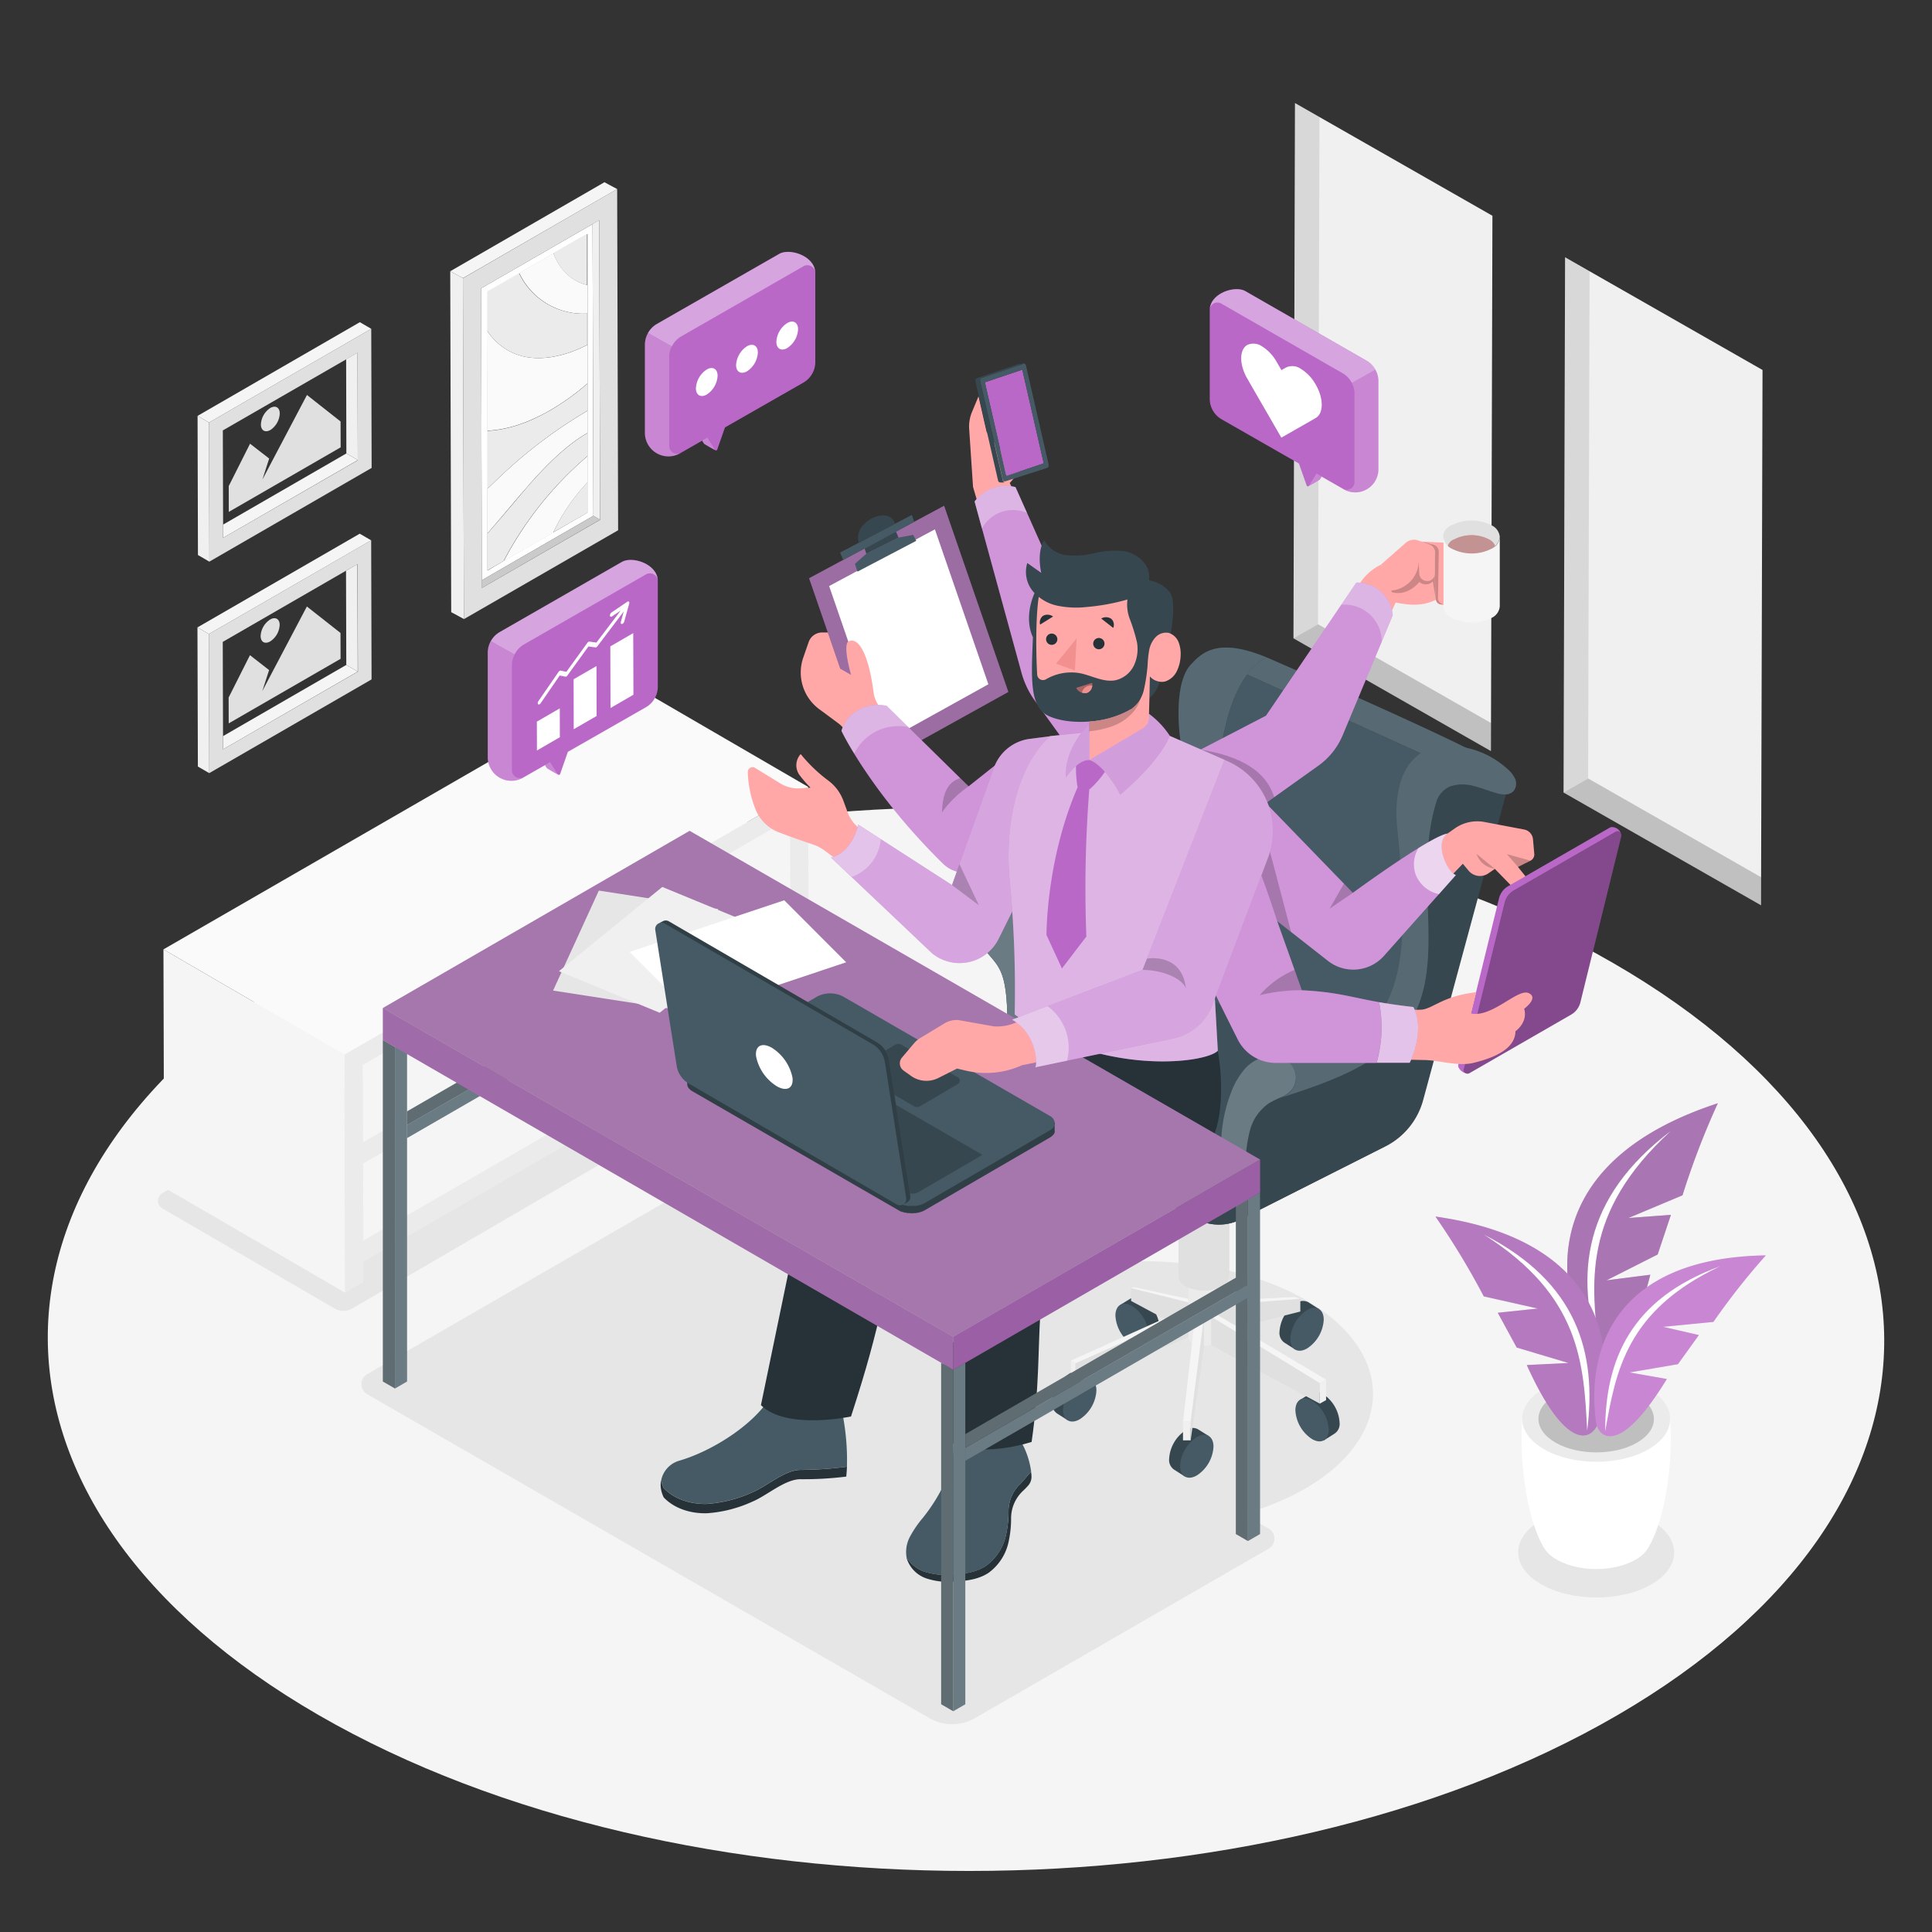 <svg xmlns="http://www.w3.org/2000/svg" viewBox="0 0 500 500"><rect x="0" y="0" width="500" height="500" fill="#333333" stroke="none"/><g id="freepik--Floor--inject-30"><path d="M417.48,249.23c-93.1-53.76-243.56-53.76-336.06,0s-92,140.91,1.09,194.66,243.57,53.75,336.07,0S510.59,303,417.48,249.23Z" style="fill:#f5f5f5"></path></g><g id="freepik--Shadows--inject-30"><path d="M91.17,338.62,220.9,263.14a2.29,2.29,0,0,0,0-4l-45.67-26.55a2.32,2.32,0,0,0-2.31,0L42.05,308.76a2.3,2.3,0,0,0,0,4l44.53,25.87A4.58,4.58,0,0,0,91.17,338.62Z" style="fill:#e6e6e6"></path><path d="M95,355.65l81.88-47.3L242.27,346a43,43,0,0,1,11.65-9.49c23.31-13.46,61-13.46,84.14,0s23,35.28-.27,48.74a70,70,0,0,1-16,6.59l6.57,3.78a3,3,0,0,1,0,5.15l-76,43.86a11.87,11.87,0,0,1-11.87,0L95,360.8A3,3,0,0,1,95,355.65Z" style="fill:#e6e6e6"></path><path d="M427.31,393.49c-7.9-4.57-20.68-4.57-28.54,0s-7.81,12,.09,16.53,20.69,4.57,28.55,0S435.22,398.06,427.31,393.49Z" style="fill:#e6e6e6"></path></g><g id="freepik--Plant--inject-30"><path d="M432.24,367.22l-19.15.56-19.15-.56c-.82,12.93,1.7,26.11,5.18,32.54h0a8.71,8.71,0,0,0,3.79,3.86c5.65,3.26,14.78,3.26,20.39,0a8.47,8.47,0,0,0,3.79-4C430.56,393.19,433.06,380.08,432.24,367.22Z" style="fill:#fff"></path><path d="M426.58,359.38c7.51,4.33,7.54,11.35.09,15.68s-19.57,4.33-27.08,0-7.54-11.35-.08-15.68S419.08,355.05,426.58,359.38Z" style="fill:#ebebeb"></path><path d="M423.62,361.1c5.85,3.38,5.88,8.86.07,12.24s-15.28,3.38-21.13,0-5.88-8.86-.07-12.24S417.76,357.72,423.62,361.1Z" style="fill:#e0e0e0"></path><g style="opacity:0.15"><path d="M423.62,361.1c5.85,3.38,5.88,8.86.07,12.24s-15.28,3.38-21.13,0-5.88-8.86-.07-12.24S417.76,357.72,423.62,361.1Z"></path></g><path d="M444.57,285.52c-43.15,14.12-43.54,43-33.81,63.55,2.45,4.16,9.88,6.39,16.34-19.17l-11.34,1.45L429,324.66l3.43-10.26-11,.82,14-5.88A206.59,206.59,0,0,1,444.57,285.52Z" style="fill:#BA68C8"></path><path d="M444.57,285.52c-43.15,14.12-43.54,43-33.81,63.55,2.45,4.16,9.88,6.39,16.34-19.17l-11.34,1.45L429,324.66l3.43-10.26-11,.82,14-5.88A206.59,206.59,0,0,1,444.57,285.52Z" style="opacity:0.2"></path><path d="M444.57,285.52c-43.15,14.12-43.54,43-33.81,63.55,2.45,4.16,9.88,6.39,16.34-19.17l-11.34,1.45L429,324.66l3.43-10.26-11,.82,14-5.88A206.59,206.59,0,0,1,444.57,285.52Z" style="fill:#fff;opacity:0.2"></path><path d="M432.37,292.73C409.61,310,407.56,329.8,414,350.47,411.71,332.27,409.25,313.87,432.37,292.73Z" style="fill:#fff"></path><path d="M371.49,314.84c42.53,6,47.69,32.81,42.05,53.57-1.6,4.28-8.14,7.59-18.41-15.14l10.8-.53-13.41-4-4.9-9L398,338.65l-14-3.15A195.67,195.67,0,0,0,371.49,314.84Z" style="fill:#BA68C8"></path><path d="M371.49,314.84c42.53,6,47.69,32.81,42.05,53.57-1.6,4.28-8.14,7.59-18.41-15.14l10.8-.53-13.41-4-4.9-9L398,338.65l-14-3.15A195.67,195.67,0,0,0,371.49,314.84Z" style="fill:#fff;opacity:0.2"></path><path d="M371.49,314.84c42.53,6,47.69,32.81,42.05,53.57-1.6,4.28-8.14,7.59-18.41-15.14l10.8-.53-13.41-4-4.9-9L398,338.65l-14-3.15A195.67,195.67,0,0,0,371.49,314.84Z" style="opacity:0.1"></path><path d="M384.05,319.53c24.06,12.31,29.27,30.4,26.71,50.72C409.86,352.92,409.09,335.38,384.05,319.53Z" style="fill:#fff"></path><path d="M457,324.89c-39,.64-46.66,24.23-43.9,43.57,1,4,6.49,7.76,18.28-11.58l-9.67-1.69,12.54-2.14,5.42-7.54-9.24-2.13,13-1.27A178.26,178.26,0,0,1,457,324.89Z" style="fill:#BA68C8"></path><path d="M445.17,327.71c-23.07,8.4-29.78,24.13-29.75,42.73C418.17,354.92,420.83,339.19,445.17,327.71Z" style="fill:#fff"></path><path d="M457,324.89c-39,.64-46.66,24.23-43.9,43.57,1,4,6.49,7.76,18.28-11.58l-9.67-1.69,12.54-2.14,5.42-7.54-9.24-2.13,13-1.27A178.26,178.26,0,0,1,457,324.89Z" style="fill:#fff;opacity:0.2"></path></g><g id="freepik--Windows--inject-30"><polygon points="341.48 30.29 335.14 26.67 334.75 165.19 334.76 165.2 385.85 194.37 385.87 187.11 386.24 55.84 341.48 30.29" style="fill:#f0f0f0"></polygon><polygon points="341.1 161.55 341.48 30.29 335.14 26.67 334.75 165.19 334.76 165.2 341.13 161.57 341.1 161.55" style="opacity:0.1"></polygon><polygon points="385.87 187.11 341.13 161.57 334.76 165.2 385.85 194.37 385.87 187.11" style="opacity:0.2"></polygon><polygon points="411.38 70.2 405.04 66.58 404.65 205.1 404.66 205.11 455.75 234.28 455.77 227.02 456.14 95.75 411.38 70.2" style="fill:#f0f0f0"></polygon><polygon points="411 201.46 411.38 70.2 405.04 66.58 404.65 205.1 404.66 205.11 411.03 201.48 411 201.46" style="opacity:0.1"></polygon><polygon points="455.77 227.02 411.03 201.48 404.66 205.11 455.75 234.28 455.77 227.02" style="opacity:0.2"></polygon></g><g id="freepik--Pictures--inject-30"><polygon points="89.58 92.96 57.67 111.39 57.73 135.77 89.64 117.35 89.58 92.96" style="fill:none"></polygon><polygon points="89.58 92.96 89.64 117.35 92.6 119.07 92.52 91.26 89.58 92.96" style="fill:#f0f0f0"></polygon><polygon points="57.73 135.77 57.74 139.19 92.6 119.07 89.64 117.35 57.73 135.77" style="fill:#f5f5f5"></polygon><path d="M96.08,85.1l-42,24.25.1,36,42-24.25ZM57.74,139.19v-3.42l-.07-24.38L89.58,93l2.94-1.7.08,27.81Z" style="fill:#e0e0e0"></path><polygon points="96.08 85.1 93.13 83.38 51.13 107.63 54.08 109.35 96.08 85.1" style="fill:#f5f5f5"></polygon><polygon points="51.13 107.63 51.23 143.64 54.19 145.36 54.08 109.35 51.13 107.63" style="fill:#f0f0f0"></polygon><polygon points="89.55 147.7 57.64 166.12 57.71 190.51 89.62 172.08 89.55 147.7" style="fill:none"></polygon><polygon points="89.55 147.7 89.62 172.08 92.58 173.8 92.5 146 89.55 147.7" style="fill:#f0f0f0"></polygon><polygon points="57.71 190.51 57.72 193.93 92.58 173.8 89.62 172.08 57.71 190.51" style="fill:#f5f5f5"></polygon><path d="M96.06,139.83l-42,24.25.1,36,42-24.25Zm-38.34,54.1v-3.42l-.07-24.39L89.55,147.7l3-1.7.08,27.8Z" style="fill:#e0e0e0"></path><polygon points="96.06 139.84 93.1 138.12 51.1 162.37 54.06 164.08 96.06 139.84" style="fill:#f5f5f5"></polygon><polygon points="51.1 162.37 51.21 198.38 54.16 200.09 54.06 164.08 51.1 162.37" style="fill:#f0f0f0"></polygon><path d="M138.88,108h0c.38-.18.76-.36,1.15-.56h0C139.64,107.64,139.26,107.82,138.88,108Z" style="fill:none"></path><path d="M138.46,108.2h0l.42-.21h0Z" style="fill:none"></path><polygon points="151.9 60.49 143.17 65.52 134.3 70.64 143.17 65.52 151.9 60.49" style="fill:none"></polygon><polygon points="151.98 89.25 151.95 81.15 151.93 73.76 151.95 81.15 151.98 89.25" style="fill:none"></polygon><path d="M140,107.44l.24-.12-.24.12Z" style="fill:none"></path><polygon points="152.08 124.74 152.06 117.97 152.04 112.05 152.06 117.97 152.08 124.74" style="fill:none"></polygon><path d="M135.07,109.6c1.13-.4,2.26-.87,3.39-1.39h0C137.33,108.73,136.2,109.2,135.07,109.6Z" style="fill:none"></path><polygon points="125.98 85.47 126.05 111.47 126.1 126.54 126.05 111.47 125.98 85.47" style="fill:none"></polygon><path d="M152.06,118l0-5.92-.27.15-.49.29c-4.38,2.64-8.77,6.8-12.86,11.28-.68.75-1.35,1.5-2,2.25-3.45,4-6.82,8.13-10.29,12l0,9.57,4.17-2.41A91.88,91.88,0,0,1,152.06,118Z" style="fill:#ebebeb"></path><path d="M152.1,132.66l0-7.92a50,50,0,0,0-8.88,13Z" style="fill:#ebebeb"></path><path d="M143.2,137.79a50,50,0,0,1,8.88-13l0-6.77a91.88,91.88,0,0,0-21.73,27.25l12.87-7.43Z" style="fill:#fafafa"></path><path d="M138.46,108.2h0" style="fill:none;stroke:gray;stroke-linecap:round;stroke-linejoin:round;stroke-width:0px"></path><path d="M138.88,108h0" style="fill:none;stroke:gray;stroke-linecap:round;stroke-linejoin:round;stroke-width:0px"></path><path d="M134.47,109.81l.6-.21c1.13-.4,2.26-.87,3.39-1.4l.42-.2c.38-.18.76-.36,1.15-.56.66-.33,1.32-.69,2-1.06-.66.37-1.32.73-2,1.06l.24-.12c.58-.3,1.16-.61,1.74-.94l.37-.21.31-.18a63,63,0,0,0,8.93-6.4l.39-.33,0-10c-6.35,3.25-12.6,4.26-17.64,2.69A15.48,15.48,0,0,1,126,85.47l.07,26A30.62,30.62,0,0,0,134.47,109.81Z" style="fill:#fafafa"></path><path d="M138.42,123.77c4.09-4.48,8.48-8.64,12.86-11.28l.49-.29.27-.15v-5.74a124.28,124.28,0,0,0-23.4,17.81c-.84.81-1.69,1.63-2.53,2.42l0,11.52c3.47-3.91,6.84-8.09,10.29-12C137.07,125.27,137.74,124.52,138.42,123.77Z" style="fill:#fafafa"></path><path d="M152,106.31l0-7-.39.33a63,63,0,0,1-8.93,6.4l-.31.18-.37.21c-.58.33-1.16.64-1.74.94l-.24.12-.16.09h0l.16-.09c-.39.2-.77.38-1.15.56l-.42.21c-1.13.52-2.26,1-3.39,1.39l.64-.24-.64.24-.6.21a30.62,30.62,0,0,1-8.42,1.66l0,15.07c.84-.79,1.69-1.61,2.53-2.42A124.28,124.28,0,0,1,152,106.31Z" style="fill:#ebebeb"></path><path d="M152,81.15l0-7.39c-4-.94-7.12-3.87-8.76-8.24l-8.87,5.12A18.32,18.32,0,0,0,152,81.15Z" style="fill:#fafafa"></path><path d="M134.34,91.94c5,1.57,11.29.56,17.64-2.69l0-8.1A18.32,18.32,0,0,1,134.3,70.64L126,75.46l0,10A15.48,15.48,0,0,0,134.34,91.94Z" style="fill:#ebebeb"></path><path d="M153.35,58,124.48,74.64l.22,75.52,28.87-16.67Zm-27.19,89.66,0-9.57,0-11.52,0-15.07-.07-26,0-10,8.35-4.82,8.87-5.12,8.73-5,0,13.27,0,7.39,0,8.1,0,10,0,7v5.74l0,5.92,0,6.77,0,7.92-8.9,5.13h0l-12.87,7.43Z" style="fill:#fff"></path><path d="M139.85,107.54h0" style="fill:none;stroke:gray;stroke-linecap:round;stroke-linejoin:round;stroke-width:0px"></path><path d="M139.87,107.53l.16-.09" style="fill:none;stroke:gray;stroke-linecap:round;stroke-linejoin:round;stroke-width:0px"></path><path d="M142,106.38c-.66.37-1.32.73-2,1.06" style="fill:none;stroke:gray;stroke-linecap:round;stroke-linejoin:round;stroke-width:0px"></path><line x1="140.03" y1="107.44" x2="140.03" y2="107.44" style="fill:none;stroke:gray;stroke-linecap:round;stroke-linejoin:round;stroke-width:0px"></line><path d="M135.07,109.6l.64-.24" style="fill:none;stroke:gray;stroke-linecap:round;stroke-linejoin:round;stroke-width:0px"></path><path d="M151.93,73.76l0-13.27-8.73,5C144.81,69.89,147.92,72.82,151.93,73.76Z" style="fill:#ebebeb"></path><polygon points="153.57 133.49 124.69 150.16 124.7 152.16 155.3 134.5 153.57 133.49" style="fill:#cacaca"></polygon><polygon points="153.35 57.97 153.57 133.49 155.3 134.5 155.08 56.97 153.35 57.97" style="fill:#f0f0f0"></polygon><path d="M159.72,48.93,119.81,72l.25,88.23,39.91-23Zm-35,103.23v-2l-.22-75.52L153.35,58l1.73-1,.22,77.53Z" style="fill:#e0e0e0"></path><polygon points="159.72 48.93 156.43 47.16 116.52 70.2 119.81 71.97 159.72 48.93" style="fill:#f5f5f5"></polygon><polygon points="116.52 70.2 116.77 158.43 120.06 160.2 119.81 71.97 116.52 70.2" style="fill:#f0f0f0"></polygon><polygon points="79.44 102.22 88.14 109.08 88.16 115.77 59.21 132.48 59.2 125.79 64.71 114.83 69.66 118.67 67.91 124.12 70.45 119.28 79.44 102.22" style="fill:#e0e0e0"></polygon><path d="M69.93,105.6c1.36-.79,2.47-.16,2.47,1.41A5.42,5.42,0,0,1,70,111.27c-1.37.78-2.47.15-2.48-1.41A5.42,5.42,0,0,1,69.93,105.6Z" style="fill:#e0e0e0"></path><polygon points="79.42 156.96 88.12 163.81 88.14 170.5 59.19 187.21 59.17 180.52 64.69 169.56 69.64 173.41 67.89 178.85 70.43 174.02 79.42 156.96" style="fill:#e0e0e0"></polygon><path d="M69.91,160.33c1.36-.79,2.47-.16,2.47,1.41A5.39,5.39,0,0,1,69.92,166c-1.36.79-2.47.15-2.47-1.41A5.41,5.41,0,0,1,69.91,160.33Z" style="fill:#e0e0e0"></path></g><g id="freepik--side-table--inject-30"><polygon points="200.09 265.37 204.63 268.01 204.61 262.76 200.09 265.37" style="fill:#e6e6e6"></polygon><polygon points="204.5 237.39 204.5 237.33 204.5 237.33 204.5 237.33 204.5 237.39" style="fill:#787878"></polygon><rect x="149.24" y="205.41" height="127.6" style="fill:#cfcfcf"></rect><polygon points="204.43 211.87 93.9 275.63 93.9 275.63 204.43 211.87" style="fill:#cfcfcf"></polygon><path d="M204.61,262.76l0,5.25,4.72-2.73-.18-61.62-120,69.25.18,61.63L94,331.81l0-5.24,106.09-61.2ZM93.9,275.63h0l110.53-63.76.06,20L94,295.62ZM94,301.09h0L204.5,237.33h0v.06l.06,19.93L94,321.07Z" style="fill:#ebebeb"></path><polygon points="204.56 257.31 204.5 237.39 204.5 237.33 93.97 301.09 93.97 301.09 94.03 321.07 204.56 257.31" style="fill:#f5f5f5"></polygon><polygon points="204.49 231.86 204.43 211.87 93.9 275.63 93.9 275.63 93.96 295.62 204.49 231.86" style="fill:#f5f5f5"></polygon><polygon points="89.12 272.91 42.3 245.7 42.47 307.32 89.3 334.54 89.12 272.91" style="fill:#f5f5f5"></polygon><polygon points="89.12 272.91 209.18 203.66 162.35 176.45 42.3 245.7 89.12 272.91" style="fill:#fafafa"></polygon></g><g id="freepik--Character--inject-30"><path d="M273.65,365.86h0l2.7,1.72,0,0h0a3,3,0,0,0,3-.32,9.45,9.45,0,0,0,4.31-7.45,3.07,3.07,0,0,0-1.21-2.73h0l0,0,0,0-.8-.5,25.85-10.51a1.9,1.9,0,0,0,1,1.51l-2.33,20.33v2.75a9.65,9.65,0,0,0-3.56,6.94,3,3,0,0,0,1.35,2.8h0l2.7,1.72.05,0h0a3.07,3.07,0,0,0,3-.32,9.47,9.47,0,0,0,4.31-7.46,3.07,3.07,0,0,0-1.21-2.73h0l0,0,0,0L310,369.87h0a2.37,2.37,0,0,0-1.44-.32l3-21.18h0a6.56,6.56,0,0,0,1.89-.3h0l24.48,13.23-1.41.89,0,0,0,0h0a3,3,0,0,0-1.21,2.73,9.47,9.47,0,0,0,4.3,7.45,3,3,0,0,0,3,.32h0l0,0,2.7-1.72h0a3,3,0,0,0,1.34-2.81,9.59,9.59,0,0,0-3.5-6.89V357L320.4,343.48l12-3a8.82,8.82,0,0,0-1.28,4.27,3,3,0,0,0,1.35,2.81h0l2.7,1.73.05,0h0a3,3,0,0,0,3-.32,9.47,9.47,0,0,0,4.3-7.45,3,3,0,0,0-1.21-2.73h0l0,0,0,0L338.56,337h0a2.55,2.55,0,0,0-2-.2v-.68l-1.46-.5-19.53,1v-3.45c.21-.1.42-.18.61-.29a3.31,3.31,0,0,0,1.94-2.68V307.65H305v22.59a3.25,3.25,0,0,0,1.91,2.68,6.31,6.31,0,0,0,.64.31v2.9l-14.11-3.05-.68.27v2.59l0,0h0L290,337.68l0,0,0,0h0a3,3,0,0,0-1.21,2.73,9.31,9.31,0,0,0,2.13,5.5l-13.64,6.14v3.23a5.68,5.68,0,0,0-.56.27,9.51,9.51,0,0,0-4.31,7.45A3,3,0,0,0,273.65,365.86Zm8.13-14.57,9.88-4.4h0l-13.36,5.94Zm17.47-11.11,2,1.07-1.38.63A9.92,9.92,0,0,0,299.25,340.18Zm8.27-.36-7.44,3.31h0Z" style="fill:#e0e0e0"></path><path d="M339.21,342.49l2.16-3.7L338.56,337h0a3,3,0,0,0-3.12.26,9.54,9.54,0,0,0-4.31,7.45,3,3,0,0,0,1.35,2.81h0l2.76,1.76,2.27-3.9A10.33,10.33,0,0,0,339.21,342.49Z" style="fill:#37474f"></path><path d="M338.25,339.05c2.38-1.37,4.32-.27,4.33,2.47a9.47,9.47,0,0,1-4.3,7.45c-2.39,1.38-4.33.28-4.34-2.47A9.51,9.51,0,0,1,338.25,339.05Z" style="fill:#455a64"></path><path d="M292.05,341.44l-2.16-3.71L292.7,336h0a3,3,0,0,1,3.12.26,9.47,9.47,0,0,1,4.3,7.45,2.94,2.94,0,0,1-1.34,2.8h0L296,348.24l-2.28-3.91A10.35,10.35,0,0,1,292.05,341.44Z" style="fill:#37474f"></path><path d="M293,338c-2.38-1.38-4.32-.28-4.33,2.46a9.5,9.5,0,0,0,4.3,7.46c2.39,1.37,4.33.27,4.34-2.47A9.51,9.51,0,0,0,293,338Z" style="fill:#455a64"></path><path d="M307.52,332.26h8v13.8h0a2,2,0,0,1-1.18,1.64,6.23,6.23,0,0,1-5.67,0,2,2,0,0,1-1.16-1.64h0Z" style="fill:#ebebeb"></path><polygon points="336.52 336.13 336.52 339.42 315.53 344.71 315.53 337.74 336.52 336.13" style="fill:#e0e0e0"></polygon><polygon points="336.52 336.13 335.06 335.63 315.53 336.66 315.53 337.74 336.52 336.13" style="fill:#f5f5f5"></polygon><path d="M338.62,366l-2.16-3.7,2.81-1.78h0a3,3,0,0,1,3.12.26,9.5,9.5,0,0,1,4.3,7.45,3,3,0,0,1-1.34,2.81h0l-2.76,1.75-2.28-3.9A10.4,10.4,0,0,1,338.62,366Z" style="fill:#37474f"></path><path d="M339.58,362.52c-2.38-1.38-4.32-.28-4.33,2.46a9.47,9.47,0,0,0,4.3,7.45c2.39,1.38,4.33.28,4.34-2.46A9.51,9.51,0,0,0,339.58,362.52Z" style="fill:#455a64"></path><path d="M310.67,375.36l2.17-3.71L310,369.87h0a3,3,0,0,0-3.12.26,9.51,9.51,0,0,0-4.31,7.45,3,3,0,0,0,1.35,2.8h0l2.75,1.76,2.28-3.91A10.11,10.11,0,0,0,310.67,375.36Z" style="fill:#37474f"></path><path d="M309.72,371.92c2.38-1.38,4.32-.27,4.33,2.46a9.47,9.47,0,0,1-4.31,7.46c-2.38,1.37-4.32.27-4.33-2.47A9.47,9.47,0,0,1,309.72,371.92Z" style="fill:#455a64"></path><path d="M280.37,360.82l2.17-3.7-2.81-1.78h0a3,3,0,0,0-3.12.26,9.51,9.51,0,0,0-4.31,7.45,3,3,0,0,0,1.35,2.81h0l2.75,1.75,2.28-3.9A10.3,10.3,0,0,0,280.37,360.82Z" style="fill:#37474f"></path><path d="M279.42,357.39c2.38-1.38,4.32-.28,4.33,2.46a9.45,9.45,0,0,1-4.31,7.45c-2.38,1.38-4.32.28-4.33-2.46A9.45,9.45,0,0,1,279.42,357.39Z" style="fill:#455a64"></path><polygon points="341.56 357.94 341.56 363.26 313.46 348.08 313.46 340.73 341.56 357.94" style="fill:#e0e0e0"></polygon><polygon points="343.19 357.02 315.07 340.32 313.46 340.73 341.56 357.94 343.19 357.02" style="fill:#f5f5f5"></polygon><polygon points="343.19 362.35 341.56 363.26 341.56 357.94 343.19 357.02 343.19 362.35" style="fill:#f0f0f0"></polygon><polygon points="311.57 340.73 308.14 367.9 308.14 372.75 311.57 348.38 311.57 340.73" style="fill:#e0e0e0"></polygon><rect x="306.16" y="367.9" width="1.98" height="4.86" style="fill:#f0f0f0"></rect><polygon points="306.16 367.9 309.28 340.73 311.57 340.73 308.14 367.9 306.16 367.9" style="fill:#f5f5f5"></polygon><polygon points="278.3 352.83 278.3 357.94 307.52 346.06 307.52 339.82 278.3 352.83" style="fill:#e0e0e0"></polygon><polygon points="277.17 357.18 278.3 357.94 278.3 352.83 277.17 352.1 277.17 357.18" style="fill:#f0f0f0"></polygon><polygon points="281.78 351.29 278.3 352.83 277.17 352.1 307.52 338.43 307.52 339.82 281.78 351.29" style="fill:#f5f5f5"></polygon><polygon points="292.73 333.35 292.73 336.69 301.25 341.25 307.52 338.43 307.52 337.06 292.73 333.35" style="fill:#e0e0e0"></polygon><polygon points="292.73 333.35 293.4 333.08 307.52 336.13 307.52 337.06 292.73 333.35" style="fill:#f5f5f5"></polygon><path d="M305,307.65h13.11v22.59h0a3.31,3.31,0,0,1-1.94,2.68,10.21,10.21,0,0,1-9.26,0,3.25,3.25,0,0,1-1.91-2.68h0Z" style="fill:#e0e0e0"></path><path d="M253.36,271.35a7.25,7.25,0,0,1,2.49-2.41l4.9-2.51c0-17.47-2.58-15.76-7.39-22.61s2.56-11.11,8.12-8.07h0s31.06,9.14,39.28,1.07c10.22-10,5.94-35.32,4.72-45.22s0-16.75,2.74-19.64,6.7-7.16,19.56-1.83c0,0,34.67,15,51.64,23.4A22.82,22.82,0,0,1,390.11,199a7.18,7.18,0,0,1,2,2.59,3.06,3.06,0,0,1-.38,3.08,3,3,0,0,1-2,.92l-21.42,79.13a19,19,0,0,1-9.72,11.95L321.1,315.58a12.54,12.54,0,0,1-11.51-.11l-53.4-28.37C250.86,284.06,250.36,275.9,253.36,271.35Z" style="fill:#37474f"></path><path d="M253.36,271.35a8.36,8.36,0,0,0,2.83,2.68l53.4,28.36a12.51,12.51,0,0,0,11.51.12l37.41-18.95a19,19,0,0,0,9.72-11.95l18-66.68.91.28a7.3,7.3,0,0,0,2.36.35h.1l-21.42,79.13a19,19,0,0,1-9.72,11.95L321.1,315.58a12.54,12.54,0,0,1-11.51-.11l-53.4-28.37C250.86,284.06,250.36,275.9,253.36,271.35Z" style="fill:#37474f"></path><path d="M255.85,268.94l38.69-19.85,51,26.22c-1.66.4-3.34.73-5,1.07-4.38.88-8.85,1.85-12.66,4.19s-6.88,6.35-6.91,10.82l1.36,10.51h0l-1.18.61a12.51,12.51,0,0,1-11.51-.12L256.19,274a8.36,8.36,0,0,1-2.83-2.68A7.25,7.25,0,0,1,255.85,268.94Z" style="fill:#455a64"></path><path d="M255.85,268.94l38.69-19.85,51,26.22c-1.66.4-3.34.73-5,1.07-4.38.88-8.85,1.85-12.66,4.19s-6.88,6.35-6.91,10.82l1.36,10.51h0l-1.18.61a12.51,12.51,0,0,1-11.51-.12L256.19,274a8.36,8.36,0,0,1-2.83-2.68A7.25,7.25,0,0,1,255.85,268.94Z" style="opacity:0.1"></path><path d="M261.48,235.75s31.06,9.14,39.28,1.07c10.22-10,5.94-35.32,4.72-45.22s0-16.75,2.74-19.64,6.7-7.16,19.56-1.83c-13,6.7-14.69,38.54-10.58,51.32-10.2,10.5-9.5,26.76-9.7,34.31,0,0-26.53,6.48-40.39,14.1Z" style="fill:#455a64"></path><path d="M261.48,235.75s31.06,9.14,39.28,1.07c10.22-10,5.94-35.32,4.72-45.22s0-16.75,2.74-19.64,6.7-7.16,19.56-1.83c-13,6.7-14.69,38.54-10.58,51.32-10.2,10.5-9.5,26.76-9.7,34.31,0,0-26.53,6.48-40.39,14.1Z" style="fill:#fff;opacity:0.1"></path><path d="M267.11,269.86l-6.36-3.43c0-17.47-2.58-15.76-7.39-22.61s2.56-11.11,8.12-8.07S269.28,248,267.11,269.86Z" style="fill:#455a64"></path><path d="M267.11,269.86l-6.36-3.43c0-17.47-2.58-15.76-7.39-22.61s2.56-11.11,8.12-8.07S269.28,248,267.11,269.86Z" style="fill:#fff;opacity:0.2"></path><path d="M327.78,170.13s34.8,15.07,51.73,23.45l-1.23,6.18-55.49-25.2A14.8,14.8,0,0,1,327.78,170.13Z" style="fill:#455a64"></path><path d="M327.78,170.13s34.8,15.07,51.73,23.45l-1.23,6.18-55.49-25.2A14.8,14.8,0,0,1,327.78,170.13Z" style="fill:#fff;opacity:0.1"></path><path d="M317.2,221.45c-3.51-10.91-2.79-35.7,5.59-46.89l55.49,25.2L365.6,263.33l-20.1,12-38-19.55C307.7,248.21,307,232,317.2,221.45Z" style="fill:#455a64"></path><path d="M351.55,234.2c-.94-.55-1.71-.11-1.71,1a3.72,3.72,0,0,0,1.7,2.94c.94.55,1.7.11,1.71-1A3.75,3.75,0,0,0,351.55,234.2Z" style="fill:#455a64"></path><path d="M343,229.15c-.94-.54-1.71-.11-1.71,1a3.77,3.77,0,0,0,1.7,2.95c.94.54,1.71.1,1.71-1A3.75,3.75,0,0,0,343,229.15Z" style="fill:#455a64"></path><path d="M334.37,224.1c-.94-.54-1.7-.1-1.71,1a3.75,3.75,0,0,0,1.7,2.94c.94.54,1.71.11,1.71-1A3.74,3.74,0,0,0,334.37,224.1Z" style="fill:#455a64"></path><path d="M325.79,219.06c-1-.55-1.71-.11-1.72,1a3.75,3.75,0,0,0,1.7,2.94c1,.55,1.71.11,1.71-1A3.71,3.71,0,0,0,325.79,219.06Z" style="fill:#455a64"></path><g style="opacity:0.2"><path d="M351.55,234.2c-.94-.55-1.71-.11-1.71,1a3.72,3.72,0,0,0,1.7,2.94c.94.55,1.7.11,1.71-1A3.75,3.75,0,0,0,351.55,234.2Z" style="fill:#fff"></path><path d="M343,229.15c-.94-.54-1.71-.11-1.71,1a3.77,3.77,0,0,0,1.7,2.95c.94.54,1.71.1,1.71-1A3.75,3.75,0,0,0,343,229.15Z" style="fill:#fff"></path><path d="M334.37,224.1c-.94-.54-1.7-.1-1.71,1a3.75,3.75,0,0,0,1.7,2.94c.94.54,1.71.11,1.71-1A3.74,3.74,0,0,0,334.37,224.1Z" style="fill:#fff"></path><path d="M325.79,219.06c-1-.55-1.71-.11-1.72,1a3.75,3.75,0,0,0,1.7,2.94c1,.55,1.71.11,1.71-1A3.71,3.71,0,0,0,325.79,219.06Z" style="fill:#fff"></path></g><path d="M327.83,280.57c3.81-2.34,8.28-3.31,12.66-4.19,1.67-.34,3.35-.67,5-1.07a31,31,0,0,0,7.75-2.83c6.14-3.39,10.26-9.73,12.24-16.46s2-13.86,1.6-20.86-1.28-14-1.07-21c.12-4.08.74-8.45,3.5-11.45s7.44-4.06,11.6-3.5a24,24,0,0,1,4,.95l1.85,2.15-.71,2.62-18,66.68a19,19,0,0,1-8.29,11.13c-.47.29-.94.57-1.43.82L322.28,301.9l-1.36-10.51C321,286.92,324,282.91,327.83,280.57Z" style="fill:#37474f"></path><path d="M327.78,273.4c13.25-3.77,26.27-4.26,31.06-13.78S364,237,361.59,214.13a34.22,34.22,0,0,1,.21-8.84c1.41-8.54,6.55-12.19,12.46-12.28a23,23,0,0,1,15.85,6,7.18,7.18,0,0,1,2,2.59,3.06,3.06,0,0,1-.38,3.08,3,3,0,0,1-2,.92h-.1a7.3,7.3,0,0,1-2.36-.35l-.91-.28c-1.62-.51-3.21-1.12-4.86-1.53a10.63,10.63,0,0,0-6,0,6.34,6.34,0,0,0-3.83,4.27c-5.58,18.25,1.5,37.86-4.78,52.93-5.14,13.7-22.9,19.39-35.43,23.45h0a7.61,7.61,0,0,0,3.12-2.27,5.26,5.26,0,0,0-.48-6.35A7,7,0,0,0,327.78,273.4Z" style="fill:#455a64"></path><path d="M327.78,273.4c13.25-3.77,26.27-4.26,31.06-13.78S364,237,361.59,214.13a34.22,34.22,0,0,1,.21-8.84c1.41-8.54,6.55-12.19,12.46-12.28a23,23,0,0,1,15.85,6,7.18,7.18,0,0,1,2,2.59,3.06,3.06,0,0,1-.38,3.08,3,3,0,0,1-2,.92h-.1a7.3,7.3,0,0,1-2.36-.35l-.91-.28c-1.62-.51-3.21-1.12-4.86-1.53a10.63,10.63,0,0,0-6,0,6.34,6.34,0,0,0-3.83,4.27c-5.58,18.25,1.5,37.86-4.78,52.93-5.14,13.7-22.9,19.39-35.43,23.45h0a7.61,7.61,0,0,0,3.12-2.27,5.26,5.26,0,0,0-.48-6.35A7,7,0,0,0,327.78,273.4Z" style="fill:#fff;opacity:0.1"></path><path d="M318.59,282.78a19.79,19.79,0,0,1,3.39-5.94,10.19,10.19,0,0,1,5.8-3.44,7,7,0,0,1,6.27,2,5.26,5.26,0,0,1,.48,6.35,7.61,7.61,0,0,1-3.12,2.27,29.31,29.31,0,0,0-2.92,1.44,12.29,12.29,0,0,0-5,7.07,36.81,36.81,0,0,0-1.16,8.76l-.05.57-6.2-3.44A38,38,0,0,1,318.59,282.78Z" style="fill:#455a64"></path><path d="M318.59,282.78a19.79,19.79,0,0,1,3.39-5.94,10.19,10.19,0,0,1,5.8-3.44,7,7,0,0,1,6.27,2,5.26,5.26,0,0,1,.48,6.35,7.61,7.61,0,0,1-3.12,2.27,29.31,29.31,0,0,0-2.92,1.44,12.29,12.29,0,0,0-5,7.07,36.81,36.81,0,0,0-1.16,8.76l-.05.57-6.2-3.44A38,38,0,0,1,318.59,282.78Z" style="fill:#fff;opacity:0.2"></path><path d="M359.44,153v2.61c4.05.8,8,1.67,12.17-.39l-.23-4.52V145l-4.25-.45Z" style="fill:#ffa8a7"></path><path d="M359.44,153c4.62,1.91,7.89-2.39,7.89-2.39a2.52,2.52,0,0,0,3.48-.15l.8,4.76v-11.8l-5.45.24-7.34,7.25Z" style="opacity:0.2"></path><path d="M367.81,140.15l7.42.37a2.22,2.22,0,0,1,2,1.67h0a32.07,32.07,0,0,1,1,7.92v3.94a2.67,2.67,0,0,1-.78,1.89h0a2.67,2.67,0,0,1-2.16.77l-2.36-.24a1.49,1.49,0,0,1-1.35-1.41l-.22-4.4V143a2.17,2.17,0,0,0-1.42-2Z" style="fill:#ffa8a7"></path><path d="M357.4,146.12l6.41-5.64a3.23,3.23,0,0,1,3.23-.61l2.92,1.06a2.17,2.17,0,0,1,1.42,2v5.43a2,2,0,0,1-2.25,2h0a2,2,0,0,1-1.83-1.94l-.17-4a7.73,7.73,0,0,1-7.69,8.43Z" style="fill:#ffa8a7"></path><path d="M372.14,154.73l.21-11.88a1.92,1.92,0,0,0-1.45-1.91l-3.09-.79,2.15.78a2.17,2.17,0,0,1,1.42,2v7.69l.22,4.4a1.49,1.49,0,0,0,1.35,1.41l.59.06-.5-.27A1.67,1.67,0,0,1,372.14,154.73Z" style="opacity:0.2"></path><path d="M357.4,146.12h0a13.68,13.68,0,0,0-5.31,4.61l-23.73,35-25.12,12.11,13.69,17.58,21.68-16.82a23.65,23.65,0,0,0,6.94-8.74l15.68-34Z" style="fill:#ffa8a7"></path><path d="M360.44,159.25a9.21,9.21,0,0,0-9.42-8.48l-23.38,34.45-24.4,12.66,13.69,17.58,24.27-17.31a18.42,18.42,0,0,0,6.29-7.89Z" style="fill:#BA68C8"></path><path d="M360.44,159.25a9.21,9.21,0,0,0-9.42-8.48l-23.38,34.45-24.4,12.66,13.69,17.58,24.27-17.31a18.42,18.42,0,0,0,6.29-7.89Z" style="fill:#fff;opacity:0.3"></path><path d="M357.42,153.13a9.35,9.35,0,0,0-6.4-2.36l-3.91,5.75a9.58,9.58,0,0,1,10.48,9.55l2.85-6.82A9.36,9.36,0,0,0,357.42,153.13Z" style="fill:#fff;opacity:0.3"></path><path d="M375.73,141.94a11.31,11.31,0,0,0,10.29,0,3.59,3.59,0,0,0,2.12-3,3.65,3.65,0,0,0-2.15-3,11.33,11.33,0,0,0-10.3,0,3.15,3.15,0,0,0,0,6Z" style="fill:#e0e0e0"></path><path d="M376.43,144.72a9.81,9.81,0,0,0,8.89,0,3.09,3.09,0,0,0,1.82-2.57,3.16,3.16,0,0,0-1.85-2.58,9.81,9.81,0,0,0-8.89,0,2.72,2.72,0,0,0,0,5.15Z" style="fill:#f28f8f"></path><path d="M376.43,144.72a9.81,9.81,0,0,0,8.89,0,3.09,3.09,0,0,0,1.82-2.57,3.16,3.16,0,0,0-1.85-2.58,9.81,9.81,0,0,0-8.89,0,2.72,2.72,0,0,0,0,5.15Z" style="opacity:0.3"></path><path d="M376.43,144.72a9.81,9.81,0,0,0,8.89,0,3.09,3.09,0,0,0,1.82-2.57,3.16,3.16,0,0,0-1.85-2.58,9.81,9.81,0,0,0-8.89,0,2.72,2.72,0,0,0,0,5.15Z" style="fill:#fff;opacity:0.3"></path><path d="M388.14,139a3.59,3.59,0,0,1-2.12,3,11.31,11.31,0,0,1-10.29,0,3.63,3.63,0,0,1-2.15-3h0v17.91h0a3.65,3.65,0,0,0,2.15,3,11.38,11.38,0,0,0,10.29,0,3.61,3.61,0,0,0,2.12-3h0V139Z" style="fill:#f5f5f5"></path><path d="M310.77,194c13.72,2.27,17.54,7.81,19,12.31l-12.86,9.18-13.69-17.58Z" style="opacity:0.2"></path><polygon points="209.4 149.65 226.21 198.35 260.95 179.07 244.33 130.9 209.4 149.65" style="fill:#BA68C8"></polygon><polygon points="209.4 149.65 226.21 198.35 260.95 179.07 244.33 130.9 209.4 149.65" style="opacity:0.3"></polygon><polygon points="209.4 149.65 226.21 198.35 260.95 179.07 244.33 130.9 209.4 149.65" style="fill:#fff;opacity:0.2"></polygon><polygon points="255.79 177.09 241.95 136.99 214.58 151.67 228.56 192.2 255.79 177.09" style="fill:#fff"></polygon><polygon points="237.13 139.96 221.91 147.94 221.25 145.91 224.21 143.31 232.54 139.13 236.33 138.42 237.13 139.96" style="fill:#455a64"></polygon><polygon points="232.54 139.13 231.88 137.58 223.75 141.95 224.21 143.31 232.54 139.13" style="fill:#37474f"></polygon><polygon points="236.61 135.05 218.21 144.92 217.42 143 235.98 133.26 236.61 135.05" style="fill:#455a64"></polygon><path d="M231.63,135.54c-1.6-5.06-11.22-.29-9.34,4.91Z" style="fill:#37474f"></path><path d="M264.92,192.2l-14.3,13.42-22.29-21.93a7.75,7.75,0,0,1-2.26-4.57c-1.06-8.32-3.37-14.26-6.33-13.21-1.86.65.52,8.75.52,8.75l-2.78-1.58-3.24-9.4h-1.46a3.71,3.71,0,0,0-3.5,2.49l-1.39,4A11.79,11.79,0,0,0,212,183.52l4.89,3.62a7.5,7.5,0,0,1,1.87,2c9.62,14.58,19.9,27,26.14,33.41a6.67,6.67,0,0,0,8.44.87c13.64-9,24.92-24.26,24.92-24.26Z" style="fill:#ffa8a7"></path><path d="M217.77,189.15a8.78,8.78,0,0,1,4.32-5.35,10.33,10.33,0,0,1,7.38-1.12l21.2,20.83,14.25-11.31,13.35,6.94c-9.19,12.89-17.84,20.76-23.31,25a8.29,8.29,0,0,1-10.88-.61C225.32,205.12,217.77,189.15,217.77,189.15Z" style="fill:#BA68C8"></path><path d="M217.77,189.15a8.78,8.78,0,0,1,4.32-5.35,10.33,10.33,0,0,1,7.38-1.12l21.2,20.83,14.25-11.31,13.35,6.94c-9.19,12.89-17.84,20.76-23.31,25a8.29,8.29,0,0,1-10.88-.61C225.32,205.12,217.77,189.15,217.77,189.15Z" style="fill:#fff;opacity:0.3"></path><path d="M226.05,189.65a12.94,12.94,0,0,1,9-1.49l-5.57-5.48a10.33,10.33,0,0,0-7.38,1.12,8.78,8.78,0,0,0-4.32,5.35s1,2.19,3.3,5.88A12.92,12.92,0,0,1,226.05,189.65Z" style="fill:#fff;opacity:0.3"></path><path d="M250.67,203.51a27.73,27.73,0,0,0-6.88,6.71c.17-5.6,1.84-7.91,4.72-8.83Z" style="opacity:0.2"></path><path d="M319.44,199.42l30.71,33.48,26.35-18.5a10.08,10.08,0,0,1,7.72-1.66l10.24,1.94a2.84,2.84,0,0,1,2.28,2.54l.33,3.76a1.79,1.79,0,0,1-1,1.77l-3.22,1.61,2.4,3a2.13,2.13,0,0,1-.33,3h0a2.12,2.12,0,0,1-2.86-.17l-5.2-5.33L385.23,226a3.83,3.83,0,0,1-5.16-.67l-1.49-1.79-21.43,22.31a9.48,9.48,0,0,1-12.71.86L315.73,224Z" style="fill:#ffa8a7"></path><path d="M386.87,224.85,382.14,221h0a5.52,5.52,0,0,0,4.27,3.73Z" style="opacity:0.2"></path><polygon points="392.86 224.36 389.97 221.04 396.08 222.75 392.86 224.36" style="opacity:0.2"></polygon><path d="M374.62,215.72c-3.67,2.57.08,10.06,2.15,10.75l-18.61,20.91a10.62,10.62,0,0,1-14.47,1.3l-29.08-22.79,1.12-1.87,3.71-24.6,30.67,31.65S370,216.48,374.62,215.72Z" style="fill:#BA68C8"></path><path d="M374.62,215.72c-3.67,2.57.08,10.06,2.15,10.75l-18.61,20.91a10.62,10.62,0,0,1-14.47,1.3l-29.08-22.79,1.12-1.87,3.71-24.6,30.67,31.65S370,216.48,374.62,215.72Z" style="fill:#fff;opacity:0.3"></path><path d="M374.62,215.72c-1.41.23-4.27,1.77-7.55,3.79a8.16,8.16,0,0,0-.74,6.71,8.3,8.3,0,0,0,6.06,5.18l4.38-4.93C374.7,225.78,371,218.29,374.62,215.72Z" style="fill:#fff;opacity:0.6"></path><polygon points="319.44 199.43 324.52 204.67 334.14 241.2 314.61 225.89 315.73 224.01 319.44 199.43" style="opacity:0.2"></polygon><polygon points="350.11 231.07 344.11 235.15 347.81 228.69 350.11 231.07" style="opacity:0.2"></polygon><path d="M377.41,275.51l10.53-43a5.07,5.07,0,0,1,2.4-3.19l26.29-15.14a.91.91,0,0,1,.5-.13h0a2.47,2.47,0,0,1,2.38,1.67h0a1,1,0,0,1,.07.67L409,259.39a5.1,5.1,0,0,1-2.4,3.19l-26.29,15.14a1,1,0,0,1-.69.11h0a3,3,0,0,1-2.19-1.66l0-.08s0,0,0,0h0A1,1,0,0,1,377.41,275.51Z" style="fill:#BA68C8"></path><path d="M378.85,276.59l10.54-43a5.07,5.07,0,0,1,2.4-3.19l26.29-15.14a1,1,0,0,1,1.5,1.12L409,259.39a5.1,5.1,0,0,1-2.4,3.19l-26.29,15.14a1,1,0,0,1-1.5-1.13Z" style="opacity:0.3"></path><path d="M395.58,257c-2.8-1.23-9.43,6.41-14.9,5.3l1.37-5.52c-8.58,1-11,4.1-14,4.51a28.31,28.31,0,0,1-5.62-.23,26.27,26.27,0,0,1,.06,13.18c3,0,5.17.09,5.93.09,3.88,0,8.42,1.65,12.63.81,8-1.89,11.12-4.8,11.15-8.26,0,0,3.28-2.23,2.26-5.8C394.43,261.06,398.38,258.22,395.58,257Z" style="fill:#ffa8a7"></path><path d="M356.91,259.36c-7.52-1.33-10.82-2.62-20-3.09l-6.35-17.81h0c-2.88-8.94-9.71-28.7-15.62-34.7-17,3.63-18.27,11.4-3,48,1.12,2.71,5.4,11.31,8.4,17.27a11,11,0,0,0,9.8,6.05h26.09A32.85,32.85,0,0,0,356.91,259.36Z" style="fill:#BA68C8"></path><path d="M365.79,260.61c-3.62-.4-6.46-.83-8.88-1.25a32.85,32.85,0,0,1-.65,15.68h8.57S369,266.92,365.79,260.61Z" style="fill:#BA68C8"></path><path d="M356.91,259.36c-7.52-1.33-10.82-2.62-20-3.09l-6.35-17.81h0c-2.88-8.94-9.71-28.7-15.62-34.7-17,3.63-18.27,11.4-3,48,1.12,2.71,5.4,11.31,8.4,17.27a11,11,0,0,0,9.8,6.05h26.09A32.85,32.85,0,0,0,356.91,259.36Z" style="fill:#fff;opacity:0.3"></path><path d="M365.79,260.61c-3.62-.4-6.46-.83-8.88-1.25a32.85,32.85,0,0,1-.65,15.68h8.57S369,266.92,365.79,260.61Z" style="fill:#fff;opacity:0.6"></path><path d="M336.93,256.27A45.64,45.64,0,0,0,326,257.56a24.57,24.57,0,0,1,9.05-6.56Z" style="opacity:0.2"></path><path d="M295.93,308.1c6.12-2.64,14.45-7.05,17.6-12.93s2.84-16.63,1.64-23.19l-49.24-13.65c-1.48,14.28-14.6,23.63-14.6,23.63Z" style="fill:#263238"></path><path d="M227.18,217.9l-4.66-3.45a9.19,9.19,0,0,1-3.16-4.24l-1.1-3a11.43,11.43,0,0,0-3.9-5.2,39.17,39.17,0,0,1-7.14-6.86h0a4.3,4.3,0,0,0-.31,5.43,29.78,29.78,0,0,0,2.85,3.26l-2.57.18a8.88,8.88,0,0,1-5.27-1.29l-6.51-4a1.23,1.23,0,0,0-1.88,1,28.09,28.09,0,0,0,1.88,9.42,10.58,10.58,0,0,0,6.21,6.28c3.45,1.32,6.81,2.47,8.73,3.11a11,11,0,0,1,3.06,1.59l6.83,5.09Z" style="fill:#ffa8a7"></path><path d="M222.12,213.41,228,217.2a11.46,11.46,0,0,1-7.56,9.82l-5.39-5.1S220.24,221.12,222.12,213.41Z" style="fill:#BA68C8"></path><path d="M222.12,213.41,228,217.2a11.46,11.46,0,0,1-7.56,9.82l-5.39-5.1S220.24,221.12,222.12,213.41Z" style="fill:#fff;opacity:0.6"></path><path d="M225.81,223A11.73,11.73,0,0,0,228,217.2l18.38,11.85,10.84-30.34a11.44,11.44,0,0,1,9.31-7.5l5.3-.68-4.95,35.52L258.43,243a11.27,11.27,0,0,1-17.24,3.68L220.43,227A11.72,11.72,0,0,0,225.81,223Z" style="fill:#BA68C8"></path><path d="M225.81,223A11.73,11.73,0,0,0,228,217.2l18.38,11.85,10.84-30.34a11.44,11.44,0,0,1,9.31-7.5l5.3-.68-4.95,35.52L258.43,243a11.27,11.27,0,0,1-17.24,3.68L220.43,227A11.72,11.72,0,0,0,225.81,223Z" style="fill:#fff;opacity:0.4"></path><polygon points="246.37 229.05 253.33 234.27 248.3 223.64 246.37 229.05" style="opacity:0.2"></polygon><path d="M253.24,102.57l-1.69,4.05a9.73,9.73,0,0,0-.73,4.4l1,15L266,174a26.93,26.93,0,0,0,4.43,8.74l14.33,18.77,11.76-12.74-13.75-18.06L261.32,125l4.18-4.82a7.42,7.42,0,0,0,1.76-4.06l.49-4.67a1.49,1.49,0,0,0-1.2-1.62h0a1.66,1.66,0,0,0-1.87,1l-1.5,3.72a3.17,3.17,0,0,1-1,1.3h0a3.12,3.12,0,0,1-4.45-.68l-2.4-3.42Z" style="fill:#ffa8a7"></path><path d="M262.81,126.06a10.14,10.14,0,0,0-10.58,3.73l12.14,44.32a22.59,22.59,0,0,0,3.43,7.19l15.59,21.62,1.33-1.38,11.76-12.74-13.75-18.06Z" style="fill:#BA68C8"></path><path d="M262.81,126.06a10.14,10.14,0,0,0-10.58,3.73l12.14,44.32a22.59,22.59,0,0,0,3.43,7.19l15.59,21.62,1.33-1.38,11.76-12.74-13.75-18.06Z" style="fill:#fff;opacity:0.3"></path><path d="M259.12,132.51a9.2,9.2,0,0,1,6.67.24l-3-6.69a10.14,10.14,0,0,0-10.58,3.73l1.91,7A9.23,9.23,0,0,1,259.12,132.51Z" style="fill:#fff;opacity:0.3"></path><path d="M281.6,189.49l-9.78,1c-8,7.07-12.15,21.89-10.43,38.26a292,292,0,0,1,1.21,33.79c21.71,15.86,49.12,12.85,52.57,9.4l-1.61-28.62a13.9,13.9,0,0,1,1.1-6.61c2-4.76,5.71-14.14,6.2-21.4a37.94,37.94,0,0,0-4-18.7l-14.22-6.21Z" style="fill:#BA68C8"></path><g style="opacity:0.5"><path d="M281.6,189.49l-9.78,1c-8,7.07-12.15,21.89-10.43,38.26a292,292,0,0,1,1.21,33.79c21.71,15.86,49.12,12.85,52.57,9.4l-1.61-28.62a13.9,13.9,0,0,1,1.1-6.61c2-4.76,5.71-14.14,6.2-21.4a37.94,37.94,0,0,0-4-18.7l-14.22-6.21Z" style="fill:#fff"></path></g><path d="M278.88,203.76c-8.18,18.83-8.05,38.22-8.05,38.22l4,8.66,6.32-8.27a325,325,0,0,1,.76-38.05Z" style="fill:#BA68C8"></path><path d="M278.54,196.65a29.71,29.71,0,0,0,.34,7.11,5.73,5.73,0,0,0,3.05.56,24.92,24.92,0,0,0,4.88-5.91l-4.88-1.76Z" style="fill:#BA68C8"></path><path d="M281.93,196.65c4.21,1.55,8,9,8,9,11.06-9.4,12.78-15.26,12.78-15.26a22,22,0,0,0-5.36-5.66Z" style="fill:#BA68C8"></path><path d="M281.93,196.65c-3.22.08-6.06,4.57-6.06,4.57-.52-7.85,6.06-13.88,6.06-13.88Z" style="fill:#BA68C8"></path><g style="opacity:0.35"><path d="M281.93,196.65c4.21,1.55,8,9,8,9,11.06-9.4,12.78-15.26,12.78-15.26a22,22,0,0,0-5.36-5.66Z" style="fill:#fff"></path><path d="M281.93,196.65c-3.22.08-6.06,4.57-6.06,4.57-.52-7.85,6.06-13.88,6.06-13.88Z" style="fill:#fff"></path></g><path d="M302.68,153.16a8.71,8.71,0,0,0-5.58-3L268,152.9c-3.36,7.22-.68,12-.68,12-.45,11-.83,18,3.94,20.33,2.6,1.27,6.56,1.81,10.64,1.5a25.07,25.07,0,0,0,9.75-2.63l.15-.08a8.34,8.34,0,0,0,4.18-5.57,46.11,46.11,0,0,0,1-6.51,27.12,27.12,0,0,1,.4-3.72,6.67,6.67,0,0,1,1.64-3.29,3.72,3.72,0,0,1,3.35-1.14,2.57,2.57,0,0,1,.6.23C303.79,159.11,304,154.87,302.68,153.16Z" style="fill:#37474f"></path><path d="M292,154a10.43,10.43,0,0,0,.39,6.19,45.79,45.79,0,0,1,1.85,6,10,10,0,0,1-.8,6.07,7.07,7.07,0,0,1-4.64,3.76c-3.13.67-6.19-1.18-9.32-1.8a12.93,12.93,0,0,0-8.77,1.57,1.51,1.51,0,0,1-2.29-1.22c-.37-6.34-.37-16.28.56-20.94Z" style="fill:#ffa8a7"></path><path d="M295,182.32h0Z" style="fill:#ffa8a7"></path><path d="M297.52,175.1s0,2.57-.12,5.64a8.79,8.79,0,0,0,2.71-4.27A4,4,0,0,1,297.52,175.1Z" style="fill:#37474f"></path><path d="M269.48,148.26l-3.62-2.55a7.87,7.87,0,0,0,1.39,7.23,11.44,11.44,0,0,0,6.38,3.81,24.16,24.16,0,0,0,7.5.35,55.28,55.28,0,0,0,10.83-2,8.62,8.62,0,0,0,4.26-2.27,5.76,5.76,0,0,0,.22-6.73,8.39,8.39,0,0,0-6-3.52,22.53,22.53,0,0,0-7.21.58,21.35,21.35,0,0,1-7.2.52,7.52,7.52,0,0,1-5.81-3.9C268.2,143.12,269.48,148.26,269.48,148.26Z" style="fill:#37474f"></path><polygon points="278.62 165.24 273.31 171.76 278.18 173.51 278.62 165.24" style="fill:#f28f8f"></polygon><path d="M282.64,176.75l-4.1,1.28a2.5,2.5,0,0,0,2.76,1.29A2.33,2.33,0,0,0,282.64,176.75Z" style="fill:#f28f8f"></path><path d="M282.64,176.75l-4.1,1.28a2.5,2.5,0,0,0,2.76,1.29A2.33,2.33,0,0,0,282.64,176.75Z" style="opacity:0.3"></path><path d="M280,179.24a2.21,2.21,0,0,0,1.34.08,2.08,2.08,0,0,0,1.33-1.88,2.36,2.36,0,0,0-1.58.3A2.39,2.39,0,0,0,280,179.24Z" style="fill:#f28f8f"></path><path d="M285.84,166.67a1.46,1.46,0,1,1-1.38-1.56A1.46,1.46,0,0,1,285.84,166.67Z" style="fill:#263238"></path><path d="M273.64,165.52a1.46,1.46,0,1,1-1.38-1.55A1.47,1.47,0,0,1,273.64,165.52Z" style="fill:#263238"></path><path d="M272.53,159.56l-3.35,2.09a2.13,2.13,0,0,1,.76-2.28A2.42,2.42,0,0,1,272.53,159.56Z" style="fill:#263238"></path><path d="M285,160.07c1,.81,2.08,1.62,3.11,2.44a2.13,2.13,0,0,0-.51-2.36A2.44,2.44,0,0,0,285,160.07Z" style="fill:#263238"></path><path d="M305,166.15a4.1,4.1,0,0,0-2-2.14,2.57,2.57,0,0,0-.6-.23,3.72,3.72,0,0,0-3.35,1.14,6.67,6.67,0,0,0-1.64,3.29,27.12,27.12,0,0,0-.4,3.72,45.57,45.57,0,0,1-1,6.67,8.2,8.2,0,0,1-4.15,5.41l-.14.08a25.07,25.07,0,0,1-9.75,2.63v9.93l13.76-8.15a3.31,3.31,0,0,0,1.63-2.8c0-1.59.07-3.34.11-5,.07-3.07.12-5.64.12-5.64a4,4,0,0,0,2.59,1.37,3.42,3.42,0,0,0,1.36-.07,5.12,5.12,0,0,0,3-2.62,9.81,9.81,0,0,0,1-4A8.26,8.26,0,0,0,305,166.15Z" style="fill:#ffa8a7"></path><path d="M293.6,183.89a9.39,9.39,0,0,0,1.7-3.58,8.23,8.23,0,0,1-3.52,3.7l-.14.08a25.07,25.07,0,0,1-9.75,2.63v2.53a24.05,24.05,0,0,0,5.76-1.23A12.93,12.93,0,0,0,293.6,183.89Z" style="opacity:0.2"></path><path d="M171.77,385.1c2.81,2.95,7.07,4.2,11.14,4.1a33.82,33.82,0,0,0,11.79-3c3.77-1.55,8.5-5.88,12.57-5.8a98.62,98.62,0,0,0,11.92-.82,61.88,61.88,0,0,0-1.69-16.14l-19-.51c-5.13,7-15.12,12.89-22.68,15.09a6.63,6.63,0,0,0-4.69,5,.49.49,0,0,0,0,.12A8.13,8.13,0,0,0,171.77,385.1Z" style="fill:#455a64"></path><path d="M207.27,380.42c-4.07-.08-8.8,4.25-12.57,5.8a33.82,33.82,0,0,1-11.79,3c-4.07.1-8.33-1.15-11.14-4.1a8.13,8.13,0,0,1-.66-1.94.49.49,0,0,1,0-.12,6,6,0,0,0,0,2.54,8.14,8.14,0,0,0,.66,1.93c2.81,2.95,7.07,4.2,11.14,4.1a33.59,33.59,0,0,0,11.79-3c3.77-1.55,8.5-5.89,12.57-5.81a89.72,89.72,0,0,0,11.74-.68q.13-1.27.18-2.55A98.62,98.62,0,0,1,207.27,380.42Z" style="fill:#263238"></path><path d="M261,391.06a28.59,28.59,0,0,1-.57,5.77,13.39,13.39,0,0,1-5.28,8.42c-2.44,1.6-5.46,2.05-8.38,2.23a18.69,18.69,0,0,1-7.67-.79,8.72,8.72,0,0,1-4.49-3.67s0,.07,0,.1a8,8,0,0,0,5.16,5.38,18.56,18.56,0,0,0,7.67.79c2.92-.18,5.94-.62,8.38-2.23a13.35,13.35,0,0,0,5.28-8.42,27.22,27.22,0,0,0,.57-5.77,9.73,9.73,0,0,1,3.1-7.05c.47-.45.93-.91,1.35-1.39a3.44,3.44,0,0,0,.82-2.52c0-.36-.07-.71-.11-1.05-.7.81-2.34,2.76-2.76,3.15A9.72,9.72,0,0,0,261,391.06Z" style="fill:#263238"></path><path d="M246.45,371a21,21,0,0,1-1.48,11.7,44.42,44.42,0,0,1-6.19,10.18,28.7,28.7,0,0,0-3.24,4.73,8.45,8.45,0,0,0-.92,5.45,8.72,8.72,0,0,0,4.49,3.67,18.69,18.69,0,0,0,7.67.79c2.92-.18,5.94-.63,8.38-2.23a13.39,13.39,0,0,0,5.28-8.42,28.59,28.59,0,0,0,.57-5.77A9.72,9.72,0,0,1,264.1,384c.42-.39,2.06-2.34,2.76-3.15a21.47,21.47,0,0,0-2.85-8.17Z" style="fill:#455a64"></path><path d="M228.5,337.05c-2.35,9.94-3.94,16.19-8.26,29.54,0,0-16.72,3.58-23.31-2.94l7.53-36.36Z" style="fill:#263238"></path><path d="M269.24,339.9c-.64,10.19-.26,19.38-2.26,33.27,0,0-14.24,4.73-21.84-.58l-1.25-24.29Z" style="fill:#263238"></path><polygon points="102.22 270.96 102.22 359.34 105.34 357.53 105.34 269.16 102.22 270.96" style="fill:#455a64"></polygon><polygon points="102.22 270.96 102.22 359.34 99.09 357.53 99.09 269.16 102.22 270.96" style="fill:#37474f"></polygon><polygon points="105.34 294.53 178.48 252.3 178.48 248.95 105.34 291.17 105.34 294.53" style="fill:#455a64"></polygon><polygon points="105.34 287.63 175.35 247.14 178.48 248.95 105.34 291.17 105.34 287.63" style="fill:#37474f"></polygon><polygon points="322.96 310.44 322.96 398.81 326.09 397.01 326.09 308.63 322.96 310.44" style="fill:#455a64"></polygon><polygon points="322.96 310.44 322.96 398.81 319.84 397.01 319.84 308.63 322.96 310.44" style="fill:#37474f"></polygon><polygon points="246.7 354.49 246.7 442.86 249.82 441.05 249.82 352.68 246.7 354.49" style="fill:#455a64"></polygon><polygon points="246.7 354.49 246.7 442.86 243.57 441.05 243.57 352.68 246.7 354.49" style="fill:#37474f"></polygon><polygon points="249.82 378.05 322.96 335.83 322.96 332.47 249.82 374.69 249.82 378.05" style="fill:#455a64"></polygon><polygon points="249.82 371.15 319.84 330.67 322.96 332.47 249.82 374.69 249.82 371.15" style="fill:#37474f"></polygon><g style="opacity:0.2"><polygon points="322.96 310.44 322.96 398.81 326.09 397.01 326.09 308.63 322.96 310.44" style="fill:#fff"></polygon><polygon points="322.96 310.44 322.96 398.81 319.84 397.01 319.84 308.63 322.96 310.44" style="fill:#fff"></polygon><polygon points="246.7 354.49 246.7 442.86 249.82 441.05 249.82 352.68 246.7 354.49" style="fill:#fff"></polygon><polygon points="246.7 354.49 246.7 442.86 243.57 441.05 243.57 352.68 246.7 354.49" style="fill:#fff"></polygon><polygon points="249.82 378.05 322.96 335.83 322.96 332.47 249.82 374.69 249.82 378.05" style="fill:#fff"></polygon><polygon points="249.82 371.15 319.84 330.67 322.96 332.47 249.82 374.69 249.82 371.15" style="fill:#fff"></polygon></g><g style="opacity:0.2"><polygon points="102.22 270.96 102.22 359.34 105.34 357.53 105.34 269.16 102.22 270.96" style="fill:#fff"></polygon><polygon points="102.22 270.96 102.22 359.34 99.09 357.53 99.09 269.16 102.22 270.96" style="fill:#fff"></polygon><polygon points="105.34 294.53 178.48 252.3 178.48 248.95 105.34 291.17 105.34 294.53" style="fill:#fff"></polygon><polygon points="105.34 287.63 175.35 247.14 178.48 248.95 105.34 291.17 105.34 287.63" style="fill:#fff"></polygon></g><polygon points="246.7 345.95 99.09 260.88 178.47 215.03 326.09 300.1 246.7 345.95" style="fill:#BA68C8"></polygon><polygon points="246.7 354.49 99.09 269.16 99.09 260.88 246.7 345.95 246.7 354.49" style="fill:#BA68C8"></polygon><polygon points="246.7 345.94 326.09 300.09 326.09 308.63 246.7 354.49 246.7 345.94" style="fill:#BA68C8"></polygon><polygon points="246.7 345.95 99.09 260.88 178.47 215.03 326.09 300.1 246.7 345.95" style="fill:#fff;opacity:0.3"></polygon><polygon points="246.7 345.94 326.09 300.09 326.09 308.63 246.7 354.49 246.7 345.94" style="fill:#fff;opacity:0.1"></polygon><polygon points="246.7 354.49 99.09 269.16 99.09 260.88 246.7 345.95 246.7 354.49" style="fill:#fff;opacity:0.2"></polygon><polygon points="178.47 215.03 326.08 300.1 326.09 300.09 326.09 308.63 246.7 354.49 99.09 269.16 99.09 260.88 178.47 215.03" style="opacity:0.2"></polygon><polygon points="185.88 235.27 174.04 261.15 143.14 256.36 154.98 230.48 185.88 235.27" style="fill:#e6e6e6"></polygon><polygon points="197.48 240.28 170.73 262.1 144.65 251.35 171.4 229.54 197.48 240.28" style="fill:#f0f0f0"></polygon><polygon points="202.96 232.99 218.99 249.04 178.97 262.4 162.93 246.36 202.96 232.99" style="fill:#fff"></polygon><path d="M179.13,276.71l32.39-18.83a7.33,7.33,0,0,1,6.64,0l53.44,30.86a2.41,2.41,0,0,1,1.38,1.82h0v2.06h0a1.5,1.5,0,0,1,0,.42.09.09,0,0,1,0,0,1.92,1.92,0,0,1-.23.45l0,0a3.25,3.25,0,0,1-.4.44l0,0a4.22,4.22,0,0,1-.6.43l-32.39,18.82a6.41,6.41,0,0,1-.92.41l-.36.11-.47.11a5.4,5.4,0,0,1-.58.1l-.14,0c-.26,0-.52,0-.79.05h-.13c-.26,0-.52,0-.78-.05H235c-.25,0-.5-.08-.75-.13l-.14,0-.65-.2-.12,0a5.17,5.17,0,0,1-.71-.34l-53.44-30.85a5,5,0,0,1-.61-.43l-.15-.17a2,2,0,0,1-.28-.31,1.28,1.28,0,0,1-.11-.2,2.1,2.1,0,0,1-.15-.3,2.07,2.07,0,0,1,0-.22,1.54,1.54,0,0,1-.05-.31v-1.89A2.33,2.33,0,0,1,179.13,276.71Z" style="fill:#455a64"></path><path d="M273,290.56a1.67,1.67,0,0,1-.06.59.06.06,0,0,1,0,0,1.6,1.6,0,0,1-.23.45s0,0,0,.05a2.81,2.81,0,0,1-.4.45l0,0a3.52,3.52,0,0,1-.6.42l-32.39,18.82a4.77,4.77,0,0,1-.92.41l-.36.11a4.05,4.05,0,0,1-.47.12l-.58.1-.14,0c-.26,0-.52,0-.79,0h-.13c-.26,0-.52,0-.78,0l-.12,0a6.54,6.54,0,0,1-.75-.13l-.14,0a4.88,4.88,0,0,1-.65-.2l-.12,0a5.17,5.17,0,0,1-.71-.34l-53.44-30.85a4.12,4.12,0,0,1-.61-.43c-.06-.05-.1-.11-.15-.16a3.73,3.73,0,0,1-.28-.31c0-.07-.07-.14-.11-.2a2.89,2.89,0,0,1-.15-.31,1.7,1.7,0,0,1,0-.22,1.57,1.57,0,0,1-.05-.3v1.89a1.54,1.54,0,0,0,.05.31,2.07,2.07,0,0,0,0,.22,2.1,2.1,0,0,0,.15.3,1.28,1.28,0,0,0,.11.2,2,2,0,0,0,.28.31l.15.17a5,5,0,0,0,.61.43l53.44,30.85a5.17,5.17,0,0,0,.71.34l.12,0,.65.2.14,0c.25.05.5.1.75.13h.12c.26,0,.52,0,.78.05H236c.27,0,.53,0,.79-.05l.14,0a5.4,5.4,0,0,0,.58-.1l.47-.11.36-.11a6.41,6.41,0,0,0,.92-.41l32.39-18.82a4.22,4.22,0,0,0,.6-.43l0,0a3.25,3.25,0,0,0,.4-.44l0,0a1.92,1.92,0,0,0,.23-.45.09.09,0,0,0,0,0,1.5,1.5,0,0,0,0-.42h0v-2.06Z" style="opacity:0.3"></path><path d="M182.29,278.63l51.91,30,.21.1.11,0a2.76,2.76,0,0,0,.41.12l.28.06.2,0,.51,0h0l.53,0,.34-.06.42-.11a3,3,0,0,0,.36-.15l16.7-9.71-53.62-31Z" style="fill:#37474f"></path><path d="M236,309h0Z" style="fill:#263238"></path><path d="M231.68,270.38l-9.77,5.75a1,1,0,0,0,0,1.71l14.6,8.43a1.63,1.63,0,0,0,1.64,0l9.76-5.74a1,1,0,0,0,0-1.71l-14.61-8.43A1.64,1.64,0,0,0,231.68,270.38Z" style="fill:#37474f"></path><path d="M170.4,239h0l1.28-.64h0a1.58,1.58,0,0,1,1.43.09l53.81,31.28a6.54,6.54,0,0,1,3.15,4.61l5.53,35.18a1.59,1.59,0,0,1-.9,1.7h0l-1.24.61h0a1.58,1.58,0,0,1-1.38-.12l-53.81-31.28a6.47,6.47,0,0,1-3.15-4.61l-5.54-35.17A1.61,1.61,0,0,1,170.4,239Z" style="fill:#455a64"></path><path d="M199.75,271.16a11.93,11.93,0,0,1,5.34,7.7c.35,2.74-1.47,3.76-4.07,2.25a11.86,11.86,0,0,1-5.34-7.69C195.33,270.68,197.15,269.67,199.75,271.16Z" style="fill:#fff"></path><path d="M234.51,310,229,274.86a6.55,6.55,0,0,0-3.16-4.61L172,239a1.57,1.57,0,0,0-1.61,0h0l1.28-.64h0a1.58,1.58,0,0,1,1.43.09l53.81,31.28a6.54,6.54,0,0,1,3.15,4.61l5.53,35.18a1.59,1.59,0,0,1-.9,1.7h0l-1.24.61h0A1.62,1.62,0,0,0,234.51,310Z" style="opacity:0.3"></path><path d="M316.89,196.65l-20.53,55-33.77,13.11a11.76,11.76,0,0,1-5.44.85L248.08,264a6.07,6.07,0,0,0-3.67.86l-6.26,3.79a6.49,6.49,0,0,0-1.66,1.43l-3.07,3.63a2.3,2.3,0,0,0,.42,3.35l1.93,1.38a6.86,6.86,0,0,0,7.08.54l4.84-2.44,2.23.53a22.62,22.62,0,0,0,14.55-1.38h0l36.63-7.4A16.29,16.29,0,0,0,313,258.06s17.5-41.54,13.37-50.94C324.57,203.06,316.89,196.65,316.89,196.65Z" style="fill:#ffa8a7"></path><path d="M316.89,196.65,295.7,251,261.94,263.9c6.29,3.52,6.62,11.39,6,12.32l35.75-7.48A13.93,13.93,0,0,0,313.81,260l14.35-38a19.73,19.73,0,0,0-11.27-25.34Z" style="fill:#BA68C8"></path><path d="M316.89,196.65,295.7,251,261.94,263.9c6.29,3.52,6.62,11.39,6,12.32l35.75-7.48A13.93,13.93,0,0,0,313.81,260l14.35-38a19.73,19.73,0,0,0-11.27-25.34Z" style="fill:#fff;opacity:0.4"></path><path d="M275.82,266.72a13.54,13.54,0,0,0-4.71-6.33l-9.17,3.51c6.29,3.52,6.62,11.39,6,12.32l8.21-1.72A13.48,13.48,0,0,0,275.82,266.72Z" style="fill:#fff;opacity:0.4"></path><path d="M295.7,251c6.22.09,10.55,2.78,11.21,4.75-1.07-9.32-10.06-7.67-10.06-7.67Z" style="opacity:0.2"></path><polygon points="260.43 123.19 259.16 123.22 268.86 119.95 270.12 119.91 260.43 123.19" style="fill:#1e272b"></polygon><path d="M259.58,124.49a.64.64,0,0,1-.1-.24A.64.64,0,0,0,259.58,124.49Z" style="fill:none"></path><path d="M253.6,98.32h0a.79.79,0,0,1,.06-.22h0A.79.79,0,0,0,253.6,98.32Z" style="fill:none"></path><path d="M253.66,98.09l0,0,0,0Z" style="fill:none"></path><path d="M259.92,124.75l-.12,0Z" style="fill:none"></path><path d="M259.62,124.54a.65.65,0,0,0,.11.12A.65.65,0,0,1,259.62,124.54Z" style="fill:none"></path><polygon points="264.57 95.67 264.57 95.67 264.57 95.67 264.57 95.67" style="fill:#1d262a"></polygon><polygon points="254.88 98.94 259.42 118.78 260.43 123.19 270.12 119.91 264.57 95.67 254.88 98.94" style="fill:#BA68C8"></polygon><path d="M271.39,120.22,265.52,94.6a.58.58,0,0,0-.71-.5L254,97.75a.76.76,0,0,0-.19.12l0,0a.45.45,0,0,0-.1.13l0,0h0a.79.79,0,0,0-.06.22.13.13,0,0,1,0,.06,1.06,1.06,0,0,0,0,.25l5.87,25.62a.64.64,0,0,0,.1.24l0,.05a.65.65,0,0,0,.11.12l.07,0,.12,0,.08,0a.62.62,0,0,0,.19,0L271,121.1A.74.74,0,0,0,271.39,120.22Zm-6.82-24.55h0l5.55,24.24-9.69,3.28h0l-1-4.42-4.54-19.83h0l9.69-3.27Z" style="fill:#455a64"></path><path d="M259.8,124.7l-.07,0a.65.65,0,0,1-.11-.12l0-.05a.64.64,0,0,1-.1-.24l-5.87-25.62a1.06,1.06,0,0,1,0-.25.13.13,0,0,0,0-.06h0a.79.79,0,0,1,.06-.22h0l0,0a.45.45,0,0,1,.1-.13l0,0a.76.76,0,0,1,.19-.12l10.8-3.65.14,0-1.27,0a.31.31,0,0,0-.13,0l-10.81,3.65a.42.42,0,0,0-.18.11s0,0,0,0a.57.57,0,0,0-.12.18h0a.75.75,0,0,0,0,.16v.06a.13.13,0,0,0,0,.06.69.69,0,0,0,0,.25l5.86,25.62a.62.62,0,0,0,.58.53l1.26,0H260l-.08,0Z" style="fill:#37474f"></path></g><g id="freepik--speech-bubbles--inject-30"><path d="M160.94,145.42l-31.6,18.14a6.22,6.22,0,0,0-3.1,5.35v27.24a6.1,6.1,0,0,0,9.32,5l5.49-3.14.49.81s.06,0,.09.07h0l.06,0h0c.9.6,2.49,1.45,2.85,1.63v0a.34.34,0,0,0,.42-.21l2-5.73h0l20.17-11.53a6.15,6.15,0,0,0,3.11-5.35V150.44C170.26,146,163.71,143.84,160.94,145.42Z" style="fill:#BA68C8"></path><path d="M134.83,167.3Z" style="fill:none"></path><path d="M141.54,198.84s.06,0,.09.07h0l.06,0h0c.9.6,2.49,1.45,2.85,1.63v0a.31.31,0,0,1-.2-.14l-2-3.17.39-.22h0l-1.72,1Z" style="fill:#fff;opacity:0.2"></path><path d="M133.17,169.37a6.38,6.38,0,0,1,1.66-2.07h0a4.94,4.94,0,0,1,.75-.51l31.6-18.14a2.06,2.06,0,0,1,3.08,1.79c0-4.45-6.55-6.6-9.32-5l-31.6,18.14a6.12,6.12,0,0,0-2.3,2.33Z" style="fill:#fff;opacity:0.4"></path><path d="M132.48,199.38V172.14a5.84,5.84,0,0,1,.05-.73,6.31,6.31,0,0,1,.64-2L127,165.89a6.14,6.14,0,0,0-.8,3v27.24a6.1,6.1,0,0,0,9.32,5A2.06,2.06,0,0,1,132.48,199.38Z" style="fill:#fff;opacity:0.2"></path><polygon points="144.87 183.33 144.89 190.79 138.96 194.22 138.94 186.76 144.87 183.33" style="fill:#fff"></polygon><polygon points="154.37 172.37 154.4 185.3 148.48 188.72 148.45 175.79 154.37 172.37" style="fill:#fff"></polygon><path d="M162.35,155.73c.19-.11.34-.11.42,0a.5.5,0,0,1,.07.48l-1.28,4.62a1,1,0,0,1-.44.61l-.17.06c-.24,0-.37-.21-.27-.55l.74-2.7-6.81,9a.83.83,0,0,1-.26.24.37.37,0,0,1-.24.06l-1.82-.25-5.44,7.51a.79.79,0,0,1-.27.25.33.33,0,0,1-.26.06l-1.47-.29-4.92,7.15a1.09,1.09,0,0,1-.29.28.33.33,0,0,1-.38,0,.71.71,0,0,1,.09-.82l5.2-7.55a1,1,0,0,1,.29-.27.39.39,0,0,1,.27-.06l1.47.3,5.43-7.49a1,1,0,0,1,.27-.26.39.39,0,0,1,.25-.06l1.82.25,6.27-8.27-2.26,1.51c-.27.16-.48.06-.51-.21a1,1,0,0,1,.44-.84Z" style="fill:#fff"></path><polygon points="163.88 163.85 163.93 179.8 158 183.23 157.95 167.28 163.88 163.85" style="fill:#fff"></polygon><path d="M201.65,65.7,170,83.84a6.28,6.28,0,0,0-3.1,5.35v23a6.1,6.1,0,0,0,9.32,5l5.49-3.14.5.8s.05,0,.08.08h0l.06,0h0c.91.6,2.5,1.45,2.85,1.63v0a.34.34,0,0,0,.42-.21l2-5.73h0l20.17-11.53A6.17,6.17,0,0,0,211,93.79V70.72C211,66.27,204.42,64.12,201.65,65.7Z" style="fill:#BA68C8"></path><path d="M175.54,87.58h0Z" style="fill:none"></path><path d="M182.25,114.86s.05,0,.08.08h0l.06,0h0c.91.6,2.5,1.45,2.85,1.63v0a.31.31,0,0,1-.2-.14l-2-3.17.39-.22h0l-1.73,1Z" style="fill:#fff;opacity:0.2"></path><path d="M173.88,89.65a6.35,6.35,0,0,1,1.65-2.07h0a4.94,4.94,0,0,1,.75-.51l31.6-18.13A2.05,2.05,0,0,1,211,70.72c0-4.45-6.55-6.6-9.32-5L170,83.84a6,6,0,0,0-2.29,2.33Z" style="fill:#fff;opacity:0.4"></path><path d="M173.19,115.41v-23a5.85,5.85,0,0,1,0-.73,6.58,6.58,0,0,1,.65-2l-6.13-3.48a6,6,0,0,0-.81,3v23a6.1,6.1,0,0,0,9.32,5A2.05,2.05,0,0,1,173.19,115.41Z" style="fill:#fff;opacity:0.2"></path><path d="M182.9,95.63c1.55-.89,2.81-.17,2.81,1.61a6.17,6.17,0,0,1-2.79,4.86c-1.56.89-2.82.17-2.82-1.61A6.18,6.18,0,0,1,182.9,95.63Z" style="fill:#fff"></path><path d="M193.31,89.62c1.55-.89,2.82-.17,2.82,1.61a6.19,6.19,0,0,1-2.8,4.86c-1.56.89-2.82.17-2.83-1.61A6.21,6.21,0,0,1,193.31,89.62Z" style="fill:#fff"></path><path d="M203.73,83.61c1.54-.89,2.81-.17,2.81,1.61a6.16,6.16,0,0,1-2.8,4.85c-1.55.9-2.81.18-2.82-1.61A6.17,6.17,0,0,1,203.73,83.61Z" style="fill:#fff"></path><path d="M322.31,75.34l31.36,18a6.16,6.16,0,0,1,3.07,5.31v22.82a6,6,0,0,1-9.25,5l-5.44-3.12-.5.8a.27.27,0,0,1-.08.07h0l-.06,0h0c-.9.6-2.47,1.44-2.83,1.63v0a.34.34,0,0,1-.42-.2l-2-5.69h0l-20-11.44a6.13,6.13,0,0,1-3.08-5.31V80.32C313.06,75.9,319.56,73.77,322.31,75.34Z" style="fill:#BA68C8"></path><path d="M348.22,97.05Z" style="fill:none"></path><path d="M341.55,124.12a.27.27,0,0,1-.08.07h0l-.06,0h0c-.9.6-2.47,1.44-2.83,1.63v0a.31.31,0,0,0,.2-.14l1.94-3.14-.38-.22h0l1.71,1Z" style="fill:#fff;opacity:0.2"></path><path d="M349.86,99.1a6.38,6.38,0,0,0-1.64-2h0a5.5,5.5,0,0,0-.75-.51l-31.36-18a2,2,0,0,0-3.05,1.77c0-4.42,6.5-6.55,9.25-5l31.36,18A6.24,6.24,0,0,1,356,95.64Z" style="fill:#fff;opacity:0.4"></path><path d="M350.55,124.67V101.85a5.84,5.84,0,0,0-.05-.73,6.44,6.44,0,0,0-.64-2L356,95.64a6.22,6.22,0,0,1,.79,3v22.82a6,6,0,0,1-9.25,5A2,2,0,0,0,350.55,124.67Z" style="fill:#fff;opacity:0.2"></path><path d="M326.62,89.65a3.85,3.85,0,0,0-3.81-.38c-2.11,1.19-2.12,5.11,0,8.73l1.22,2.13,7.58,13.13,7.63-4.35,1.23-.71c2.12-1.19,2.13-5.11,0-8.73a11,11,0,0,0-3.8-4,3.83,3.83,0,0,0-3.8-.38l-1.24.69-1.23-2.11A11,11,0,0,0,326.62,89.65Z" style="fill:#fff"></path></g></svg>
